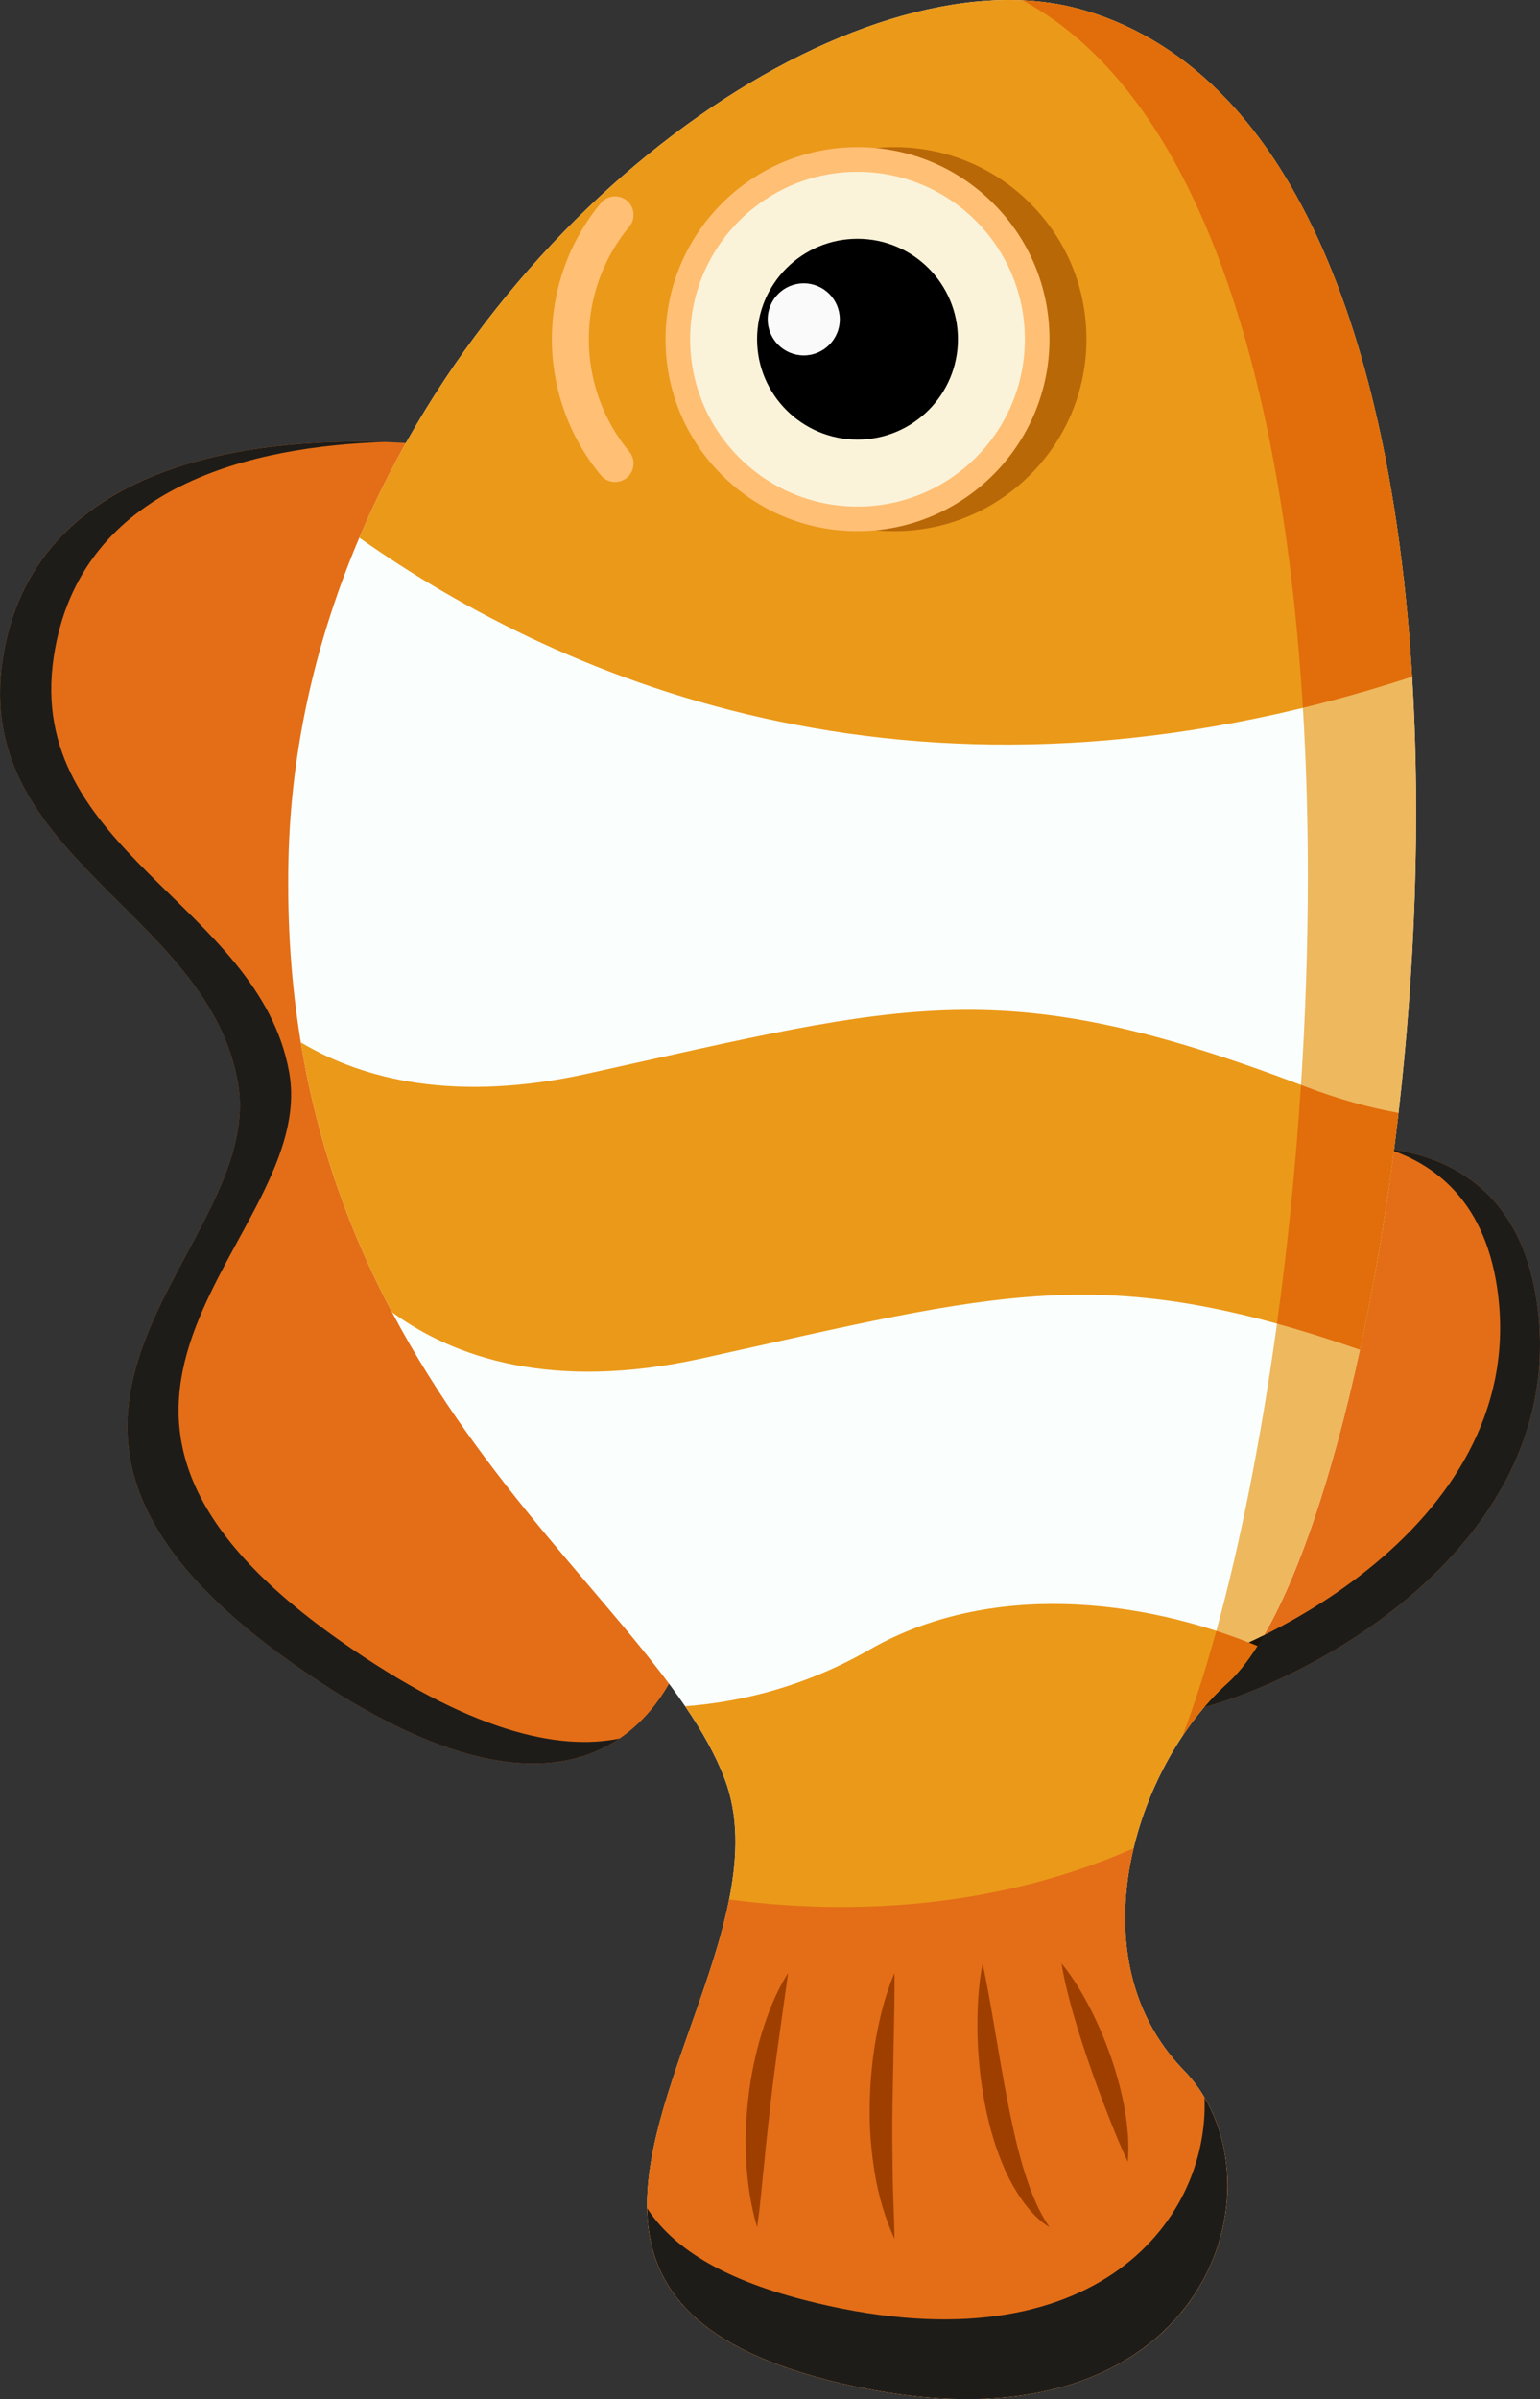 <?xml version="1.0" encoding="UTF-8" standalone="no"?>
<!-- Created with Inkscape (http://www.inkscape.org/) -->

<svg
   width="198.741mm"
   height="309.577mm"
   viewBox="0 0 198.741 309.577"
   version="1.1"
   id="svg3275"
   inkscape:version="1.1.2 (b8e25be833, 2022-02-05)"
   sodipodi:docname="nemo.svg"
   xmlns:inkscape="http://www.inkscape.org/namespaces/inkscape"
   xmlns:sodipodi="http://sodipodi.sourceforge.net/DTD/sodipodi-0.dtd"
   xmlns="http://www.w3.org/2000/svg"
   xmlns:svg="http://www.w3.org/2000/svg">
  <rect x="0" y="0" width="198.741" height="309.577" fill="#333333" stroke="none"/>
  <sodipodi:namedview
     id="namedview3277"
     pagecolor="#ffffff"
     bordercolor="#666666"
     borderopacity="1.0"
     inkscape:pageshadow="2"
     inkscape:pageopacity="0.0"
     inkscape:pagecheckerboard="0"
     inkscape:document-units="mm"
     showgrid="false"
     inkscape:zoom="0.46235269"
     inkscape:cx="368.7661"
     inkscape:cy="484.47863"
     inkscape:window-width="1366"
     inkscape:window-height="705"
     inkscape:window-x="-8"
     inkscape:window-y="-8"
     inkscape:window-maximized="1"
     inkscape:current-layer="layer1" />
  <defs
     id="defs3272" />
  <g
     inkscape:label="Στρώση 1"
     inkscape:groupmode="layer"
     id="layer1"
     transform="translate(-7.641,-20.321)">
    <g
       id="g3234"
       transform="rotate(-90,139.052,275.012)">
      <path
         style="fill:#e36e17;fill-opacity:1;fill-rule:nonzero;stroke:none;stroke-width:0.353"
         d="m 245.132,312.403 c 0,0 6.339,27.584 -21.992,29.821 -34.608,2.73 -52.557,-42.496 -50.694,-51.442 1.862,-8.946 72.686,21.621 72.686,21.621"
         id="path1488" />
      <path
         style="fill:#e36e17;fill-opacity:1;fill-rule:nonzero;stroke:none;stroke-width:0.353"
         d="m 335.711,204.679 c 0,0 9.247,-55.397 -27.212,-60.759 -25.346,-3.729 -32.428,26.465 -54.42,30.377 -21.992,3.916 -42.496,-38.272 -74.548,6.492 -32.06,44.763 3.723,51.843 3.723,51.843 l 152.457,-27.954"
         id="path1490" />
      <path
         style="fill:#fafffd;fill-opacity:1;fill-rule:nonzero;stroke:none;stroke-width:0.353"
         d="m 392.36,283.698 c -8.39,27.879 -45.03,39.663 -85.943,42.139 -18.631,1.133 -38.147,0.332 -56.28,-1.757 -10.845,-1.242 -21.19,-2.946 -30.561,-4.984 -16.8,-3.63 -30.474,-8.304 -38.23,-13.226 -2.013,-1.276 -3.633,-2.571 -4.8,-3.865 -10.709,-11.886 -35.41,-19.798 -49.954,-5.631 -14.534,14.168 -52.554,2.61 -39.88,-46.218 7.997,-30.807 26.676,-24.077 45.741,-17.345 11.151,3.937 22.436,7.87 31.79,4.297 3.077,-1.178 6.165,-2.928 9.325,-5.088 13.542,-9.236 28.479,-25.995 50.844,-37.824 9.955,-5.277 21.384,-9.564 34.822,-11.775 7.243,-1.192 15.056,-1.778 23.541,-1.594 14.751,0.321 28.78,3.697 41.585,9.143 46.072,19.601 76.347,66.023 67.999,93.73"
         id="path1492" />
      <path
         style="fill:#1e1c19;fill-opacity:1;fill-rule:nonzero;stroke:none;stroke-width:0.353"
         d="m 336.705,193.224 c -0.529,-16.672 -5.439,-39.353 -27.743,-42.689 -24.94,-3.726 -31.907,26.465 -53.541,30.377 -21.628,3.915 -41.8,-38.274 -73.331,6.491 -11.866,16.834 -14.286,28.339 -12.681,36.146 -4.977,-7.359 -5.946,-20.327 10.115,-42.763 32.06,-44.76 52.563,-2.573 74.553,-6.492 21.995,-3.908 29.071,-34.102 54.42,-30.373 25.851,3.799 28.721,32.779 28.207,49.303"
         id="path1494" />
      <path
         style="fill:#1e1c19;fill-opacity:1;fill-rule:nonzero;stroke:none;stroke-width:0.353"
         d="m 245.513,322.595 c -0.978,8.103 -5.61,18.299 -22.37,19.629 -34.612,2.727 -52.564,-42.499 -50.698,-51.438 0.258,-1.243 1.852,-1.725 4.412,-1.623 1.659,13.688 18.532,50.38 48.377,47.914 12.728,-1.058 18.128,-7.718 20.278,-14.482"
         id="path1496" />
      <path
         style="fill:#eb9919;fill-opacity:1;fill-rule:nonzero;stroke:none;stroke-width:0.353"
         d="m 392.36,283.698 c -8.39,27.879 -45.03,39.663 -85.943,42.139 -20.631,-63.111 -0.758,-109.35 17.943,-135.869 46.072,19.601 76.347,66.023 67.999,93.73"
         id="path1498" />
      <path
         style="fill:#b86807;fill-opacity:1;fill-rule:nonzero;stroke:none;stroke-width:0.353"
         d="m 349.98,283.81 c -13.649,0 -24.763,-11.106 -24.776,-24.754 -0.007,-6.619 2.565,-12.842 7.24,-17.526 4.674,-4.685 10.893,-7.268 17.512,-7.275 13.673,0 24.791,11.106 24.798,24.754 0.008,6.619 -2.565,12.842 -7.239,17.526 -4.674,4.685 -10.893,7.268 -17.512,7.275 h -0.023"
         id="path1500" />
      <path
         style="fill:#ffbf75;fill-opacity:1;fill-rule:nonzero;stroke:none;stroke-width:0.353"
         d="m 349.98,279.04 c -13.649,0 -24.763,-11.106 -24.776,-24.755 -0.007,-6.617 2.565,-12.841 7.24,-17.526 4.674,-4.684 10.893,-7.266 17.512,-7.273 13.673,0 24.791,11.106 24.798,24.754 0.008,6.619 -2.565,12.841 -7.239,17.526 -4.674,4.685 -10.893,7.268 -17.512,7.275 h -0.023"
         id="path1502" />
      <path
         style="fill:#faf3d9;fill-opacity:1;fill-rule:nonzero;stroke:none;stroke-width:0.353"
         d="m 371.571,254.244 c 0.012,11.928 -9.649,21.608 -21.575,21.619 -11.931,0.011 -21.608,-9.648 -21.619,-21.579 -0.012,-11.928 9.648,-21.605 21.575,-21.619 11.931,-0.011 21.61,9.652 21.619,21.579"
         id="path1504" />
      <path
         style="fill:#000000;fill-opacity:1;fill-rule:nonzero;stroke:none;stroke-width:0.353"
         d="m 362.932,254.252 c 0.008,7.158 -5.789,12.963 -12.948,12.971 -7.153,0.007 -12.963,-5.789 -12.966,-12.948 -0.008,-7.158 5.789,-12.963 12.943,-12.972 7.159,-0.007 12.963,5.789 12.971,12.948"
         id="path1506" />
      <path
         style="fill:#fafafa;fill-opacity:1;fill-rule:nonzero;stroke:none;stroke-width:0.353"
         d="m 357.185,247.322 c 0.004,2.571 -2.077,4.656 -4.644,4.656 -2.573,0.004 -4.658,-2.078 -4.661,-4.645 -0.004,-2.571 2.075,-4.656 4.648,-4.661 2.573,-0.004 4.656,2.078 4.656,4.649"
         id="path1508" />
      <path
         style="fill:#ffbf75;fill-opacity:1;fill-rule:nonzero;stroke:none;stroke-width:0.353"
         d="m 366.021,225.362 c -0.536,0 -1.076,-0.179 -1.523,-0.55 -4.058,-3.369 -9.215,-5.224 -14.527,-5.224 -5.303,0 -10.458,1.855 -14.513,5.224 -1.017,0.843 -2.52,0.701 -3.36,-0.31 -0.841,-1.013 -0.703,-2.515 0.311,-3.358 4.914,-4.079 11.151,-6.325 17.562,-6.325 6.422,0 12.666,2.246 17.573,6.325 1.014,0.843 1.152,2.345 0.311,3.358 -0.473,0.568 -1.148,0.86 -1.834,0.86"
         id="path1510" />
      <path
         style="fill:#eb9919;fill-opacity:1;fill-rule:nonzero;stroke:none;stroke-width:0.353"
         d="m 253.503,312.156 c -1.601,4.197 -2.691,8.175 -3.365,11.924 -10.845,-1.242 -21.189,-2.946 -30.562,-4.984 11.544,-33.289 7.426,-46.299 -1.124,-84.953 -4.247,-19.247 0.081,-31.904 5.961,-39.948 9.955,-5.278 21.386,-9.564 34.823,-11.775 -4.823,8.078 -7.8,19.966 -4.029,37.02 9.183,41.522 13.258,53.453 -1.703,92.717"
         id="path1512" />
      <path
         style="fill:#eb9919;fill-opacity:1;fill-rule:nonzero;stroke:none;stroke-width:0.353"
         d="m 181.349,305.869 c -2.015,-1.277 -3.634,-2.571 -4.801,-3.867 -4.925,-5.468 -12.813,-10.093 -21.311,-12.114 -9.977,-2.374 -20.789,-1.16 -28.643,6.485 -14.534,14.168 -52.554,2.61 -39.88,-46.218 10.276,-39.61 38.22,-17.173 61.929,-12.453 5.522,1.094 10.813,1.235 15.601,-0.595 3.08,-1.178 6.167,-2.928 9.327,-5.088 0.583,7.557 2.668,15.71 7.324,23.826 8.799,15.343 6.682,34.965 0.455,50.024"
         id="path1514" />
      <path
         style="fill:#e36e17;fill-opacity:1;fill-rule:nonzero;stroke:none;stroke-width:0.353"
         d="m 155.237,289.888 c -9.977,-2.374 -20.789,-1.16 -28.643,6.485 -14.534,14.168 -52.554,2.61 -39.88,-46.218 10.276,-39.61 38.22,-17.173 61.929,-12.453 -1.707,12.774 -2.052,32.537 6.594,52.186"
         id="path1516" />
      <path
         style="fill:#1e1c19;fill-opacity:1;fill-rule:nonzero;stroke:none;stroke-width:0.353"
         d="m 123.081,299.044 c -16.277,9.62 -48.122,-3.613 -36.368,-48.889 4.543,-17.498 12.526,-22.885 22.076,-23.039 -4.932,3.214 -9.007,9.387 -11.786,20.097 -9.57,36.876 9.772,52.489 26.078,51.831"
         id="path1518" />
      <path
         style="fill:#f0b861;fill-opacity:1;fill-rule:nonzero;stroke:none;stroke-width:0.353"
         d="m 306.42,325.837 c 40.911,-2.476 77.552,-14.26 85.941,-42.139 0.336,-1.105 0.606,-2.241 0.82,-3.401 -0.214,1.164 -0.484,2.296 -0.82,3.401 -8.39,27.879 -45.03,39.663 -85.941,42.139 m -38.611,-0.174 c -7.636,-0.489 -15.158,-1.224 -22.419,-2.158 1.568,0.201 3.153,0.391 4.746,0.575 5.774,0.667 11.687,1.199 17.673,1.583 m -95.622,-27.689 c -0.004,-0.004 -0.008,-0.007 -0.008,-0.007 0,0 0.004,0.004 0.008,0.007 m -0.045,-0.036 c -0.017,-0.014 -0.028,-0.023 -0.044,-0.035 0.017,0.011 0.028,0.021 0.044,0.035 m -0.048,-0.039 c -0.758,-0.586 -1.545,-1.153 -2.363,-1.696 0.004,0 0.008,0.004 0.008,0.004 0.814,0.543 1.601,1.108 2.355,1.694"
         id="path1520" />
      <path
         style="fill:#d74f07;fill-opacity:1;fill-rule:nonzero;stroke:none;stroke-width:0.353"
         d="m 245.213,323.481 c -0.575,-0.074 -1.151,-0.149 -1.718,-0.226 0.572,0.077 1.144,0.152 1.718,0.226 m -14.661,-2.234 c -20.741,-3.648 -38.097,-8.894 -47.81,-14.53 7.942,4.607 21.001,8.956 36.834,12.379 3.528,0.769 7.193,1.488 10.976,2.151"
         id="path1522" />
      <path
         style="fill:#eeb85e;fill-opacity:1;fill-rule:nonzero;stroke:none;stroke-width:0.353"
         d="m 288.978,326.351 c -7.068,0 -14.168,-0.24 -21.168,-0.688 -5.986,-0.384 -11.897,-0.916 -17.671,-1.583 0.672,-3.75 1.763,-7.727 3.362,-11.924 0.085,-0.219 0.171,-0.441 0.254,-0.66 8.877,0.576 17.912,0.886 26.908,0.886 6.544,0 13.064,-0.163 19.491,-0.511 0.748,-0.043 1.499,-0.086 2.245,-0.131 1.118,4.6 2.45,9.303 4.021,14.097 -5.749,0.349 -11.588,0.514 -17.442,0.514 m -69.402,-7.255 c -15.832,-3.423 -28.892,-7.772 -36.834,-12.38 -0.328,-0.659 -0.641,-1.315 -0.94,-1.968 0.533,-1.359 1.036,-2.755 1.503,-4.177 11.197,3.08 24.784,5.785 39.632,7.829 -0.926,3.343 -2.041,6.889 -3.362,10.696 m -46.135,-20.101 c -0.406,-0.346 -0.827,-0.689 -1.254,-1.02 0,-0.004 -0.007,-0.007 -0.007,-0.007 -0.011,-0.011 -0.025,-0.022 -0.036,-0.029 -0.014,-0.014 -0.029,-0.025 -0.047,-0.035 0,0 0,-0.004 -0.004,-0.004 -0.752,-0.586 -1.539,-1.151 -2.355,-1.694 0.004,0 0,0 0.004,0 1.315,0.879 2.551,1.811 3.697,2.788"
         id="path1524" />
      <path
         style="fill:#1c1407;fill-opacity:1;fill-rule:nonzero;stroke:none;stroke-width:0.353"
         d="m 245.389,323.505 c -0.063,-0.011 -0.117,-0.018 -0.176,-0.025 0.057,0.007 0.116,0.014 0.176,0.025 m -62.647,-16.789 c -0.482,-0.283 -0.948,-0.561 -1.393,-0.847 -2.015,-1.277 -3.634,-2.571 -4.801,-3.867 -0.934,-1.036 -1.976,-2.042 -3.107,-3.008 1.131,0.963 2.173,1.972 3.107,3.008 1.167,1.295 2.786,2.589 4.801,3.867 0.152,-0.371 0.303,-0.744 0.452,-1.122 0.3,0.653 0.613,1.309 0.941,1.969"
         id="path1526" />
      <path
         style="fill:#e16e0a;fill-opacity:1;fill-rule:nonzero;stroke:none;stroke-width:0.353"
         d="m 306.42,325.837 c -1.57,-4.794 -2.906,-9.497 -4.02,-14.097 41.512,-2.533 78.69,-12.879 91.303,-36.171 -0.073,1.616 -0.245,3.197 -0.52,4.728 -0.214,1.16 -0.484,2.296 -0.82,3.4 -8.394,27.88 -45.033,39.664 -85.944,42.14"
         id="path1528" />
      <path
         style="fill:#e16e0a;fill-opacity:1;fill-rule:nonzero;stroke:none;stroke-width:0.353"
         d="m 250.138,324.08 c -1.594,-0.183 -3.179,-0.373 -4.749,-0.575 -0.061,-0.011 -0.12,-0.018 -0.176,-0.025 -0.575,-0.074 -1.147,-0.149 -1.718,-0.226 -4.43,-0.597 -8.756,-1.271 -12.943,-2.008 -3.783,-0.663 -7.448,-1.382 -10.976,-2.151 1.32,-3.808 2.435,-7.352 3.362,-10.696 9.832,1.35 20.214,2.413 30.816,3.096 -0.081,0.219 -0.167,0.441 -0.251,0.66 -1.601,4.197 -2.691,8.175 -3.365,11.924"
         id="path1530" />
      <path
         style="fill:#e16e0a;fill-opacity:1;fill-rule:nonzero;stroke:none;stroke-width:0.353"
         d="m 181.349,305.869 c -2.015,-1.277 -3.634,-2.571 -4.801,-3.867 -0.934,-1.036 -1.976,-2.045 -3.107,-3.008 -1.147,-0.977 -2.385,-1.909 -3.697,-2.788 3.965,1.514 8.523,2.978 13.56,4.364 -0.464,1.422 -0.966,2.818 -1.502,4.177 -0.149,0.378 -0.3,0.751 -0.452,1.122"
         id="path1532" />
      <path
         style="fill:#9e3f00;fill-opacity:1;fill-rule:nonzero;stroke:none;stroke-width:0.353"
         d="m 139.147,245.309 -8.245,-1.158 c -2.716,-0.371 -5.412,-0.748 -8.121,-1.051 -2.709,-0.3 -5.414,-0.624 -8.148,-0.871 -2.731,-0.311 -5.476,-0.491 -8.288,-0.925 2.716,-0.794 5.52,-1.235 8.336,-1.386 2.815,-0.183 5.644,-0.052 8.446,0.265 2.802,0.317 5.574,0.909 8.276,1.718 2.687,0.839 5.344,1.866 7.743,3.408"
         id="path1534" />
      <path
         style="fill:#9e3f00;fill-opacity:1;fill-rule:nonzero;stroke:none;stroke-width:0.353"
         d="m 139.147,259.035 c -2.939,0.038 -5.796,-0.047 -8.654,-0.099 l -8.519,-0.158 c -2.833,-0.054 -5.655,-0.015 -8.496,0.021 -2.847,0.018 -5.676,0.208 -8.625,0.237 2.668,-1.228 5.514,-2.053 8.403,-2.537 2.893,-0.473 5.828,-0.719 8.749,-0.66 2.924,0.039 5.842,0.3 8.717,0.805 2.868,0.525 5.715,1.224 8.424,2.392"
         id="path1536" />
      <path
         style="fill:#9e3f00;fill-opacity:1;fill-rule:nonzero;stroke:none;stroke-width:0.353"
         d="m 140.388,270.404 c -2.974,0.646 -5.905,1.13 -8.826,1.634 -2.921,0.493 -5.821,0.984 -8.695,1.538 -2.872,0.554 -5.719,1.167 -8.502,1.972 -2.773,0.836 -5.504,1.789 -8.019,3.492 0.798,-1.312 1.961,-2.384 3.196,-3.32 1.257,-0.909 2.607,-1.689 4.009,-2.334 2.811,-1.277 5.774,-2.124 8.763,-2.7 2.988,-0.568 6.011,-0.871 9.03,-0.941 3.023,-0.047 6.051,0.081 9.045,0.659"
         id="path1538" />
      <path
         style="fill:#9e3f00;fill-opacity:1;fill-rule:nonzero;stroke:none;stroke-width:0.353"
         d="m 140.388,280.593 c -1.807,1.486 -3.781,2.649 -5.803,3.7 -2.033,1.038 -4.131,1.927 -6.28,2.678 -2.153,0.744 -4.364,1.341 -6.617,1.761 -2.259,0.387 -4.57,0.617 -6.894,0.416 2.11,-1.006 4.184,-1.834 6.269,-2.643 2.085,-0.819 4.17,-1.587 6.28,-2.31 2.107,-0.735 4.233,-1.419 6.393,-2.044 2.162,-0.617 4.349,-1.185 6.653,-1.559"
         id="path1540" />
    </g>
  </g>
</svg>
